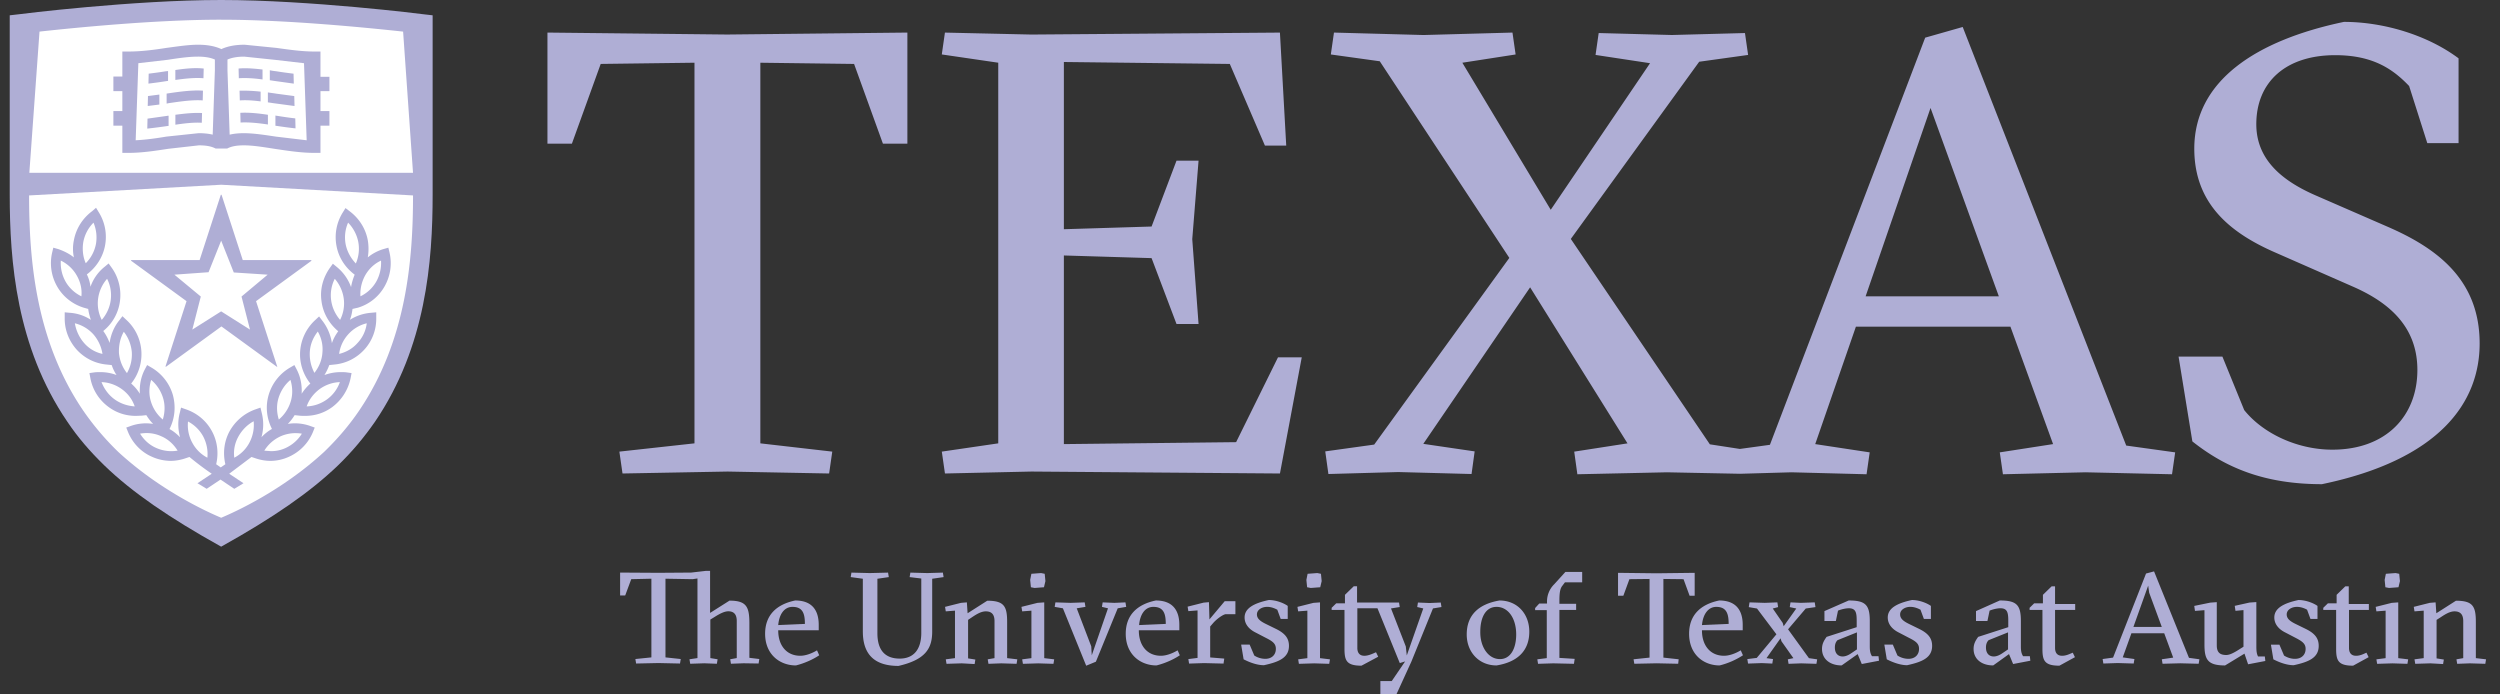 <svg xmlns="http://www.w3.org/2000/svg" width="144" height="40" fill="none" xmlns:v="https://vecta.io/nano"><rect width="100%" height="100%" fill="#333333" stroke="none"/><path d="M24.92.882v10.151.182c0 3.822-.377 8.751-3.321 13.077-.614.882-1.298 1.708-2.121 2.506l-.014.014c-1.605 1.54-3.711 2.996-6.725 4.676-3.014-1.68-5.134-3.136-6.725-4.676l-.014-.014C5.178 26 4.48 25.188 3.88 24.292.936 19.98.56 15.037.56 11.215v-1.26V.882l.488-.056C1.118.812 7.647 0 12.74 0s11.622.812 11.692.826l.488.056z" fill="#afaed5"/><path d="M12.74 1.134c-3.795 0-8.413.462-10.464.686L1.69 9.955h11.05 11.05l-.571-8.134c-2.065-.224-6.683-.686-10.479-.686zm0 9.507l-11.064.616c0 3.654.363 8.359 3.125 12.405a15.72 15.72 0 0 0 2.009 2.366c2.428 2.24 5.162 3.473 5.93 3.795.767-.322 3.502-1.555 5.93-3.795.781-.756 1.437-1.526 2.009-2.366 2.749-4.046 3.111-8.751 3.111-12.405l-11.05-.616z" fill="#fff"/><path d="M11.414 2.576c-.572 0-1.186.099-1.828.183-.712.112-1.45.209-2.19.209h-.349V4.41h-.516v.84h.516v1.148h-.516v.84h.516v1.568h.349c.795 0 1.576-.125 2.315-.237l1.744-.197c.419 0 .726.057.963.183h.67c.237-.126.544-.183.963-.183.516 0 1.115.099 1.743.197.753.112 1.535.237 2.316.237h.349V7.238h.516v-.84h-.516V5.25h.516v-.826h-.516V2.968h-.349c-.739 0-1.479-.111-2.191-.209l-1.827-.183c-.53 0-.977.084-1.34.252-.363-.168-.809-.252-1.34-.252h.001zm1.326 8.639c-.014 0-.028.014-.028.028l-1.214 3.737H7.592c-.014 0-.028.001-.042.015 0 .028 0 .042.028.042l3.167 2.31-1.214 3.765.028.014 3.196-2.324 3.194 2.324h.014c.014-.014.014-.028 0-.028l-1.214-3.751 3.168-2.31c.014 0 .028-.014.014-.042 0-.014-.014-.015-.028-.015h-3.92l-1.214-3.737c0-.014-.014-.028-.028-.028zm-7.213.756l-.223.195c-.544.406-.921.995-1.047 1.667-.07.336-.07.671 0 .993-.265-.211-.572-.364-.893-.476l-.293-.084-.07.293a2.7 2.7 0 0 0 .293 1.946c.335.588.893 1.023 1.535 1.219l.251.07c.028.21.084.419.154.629a2.51 2.51 0 0 0-1.214-.406l-.293-.028v.308c-.014.686.237 1.33.684 1.835.46.504 1.075.812 1.758.868l.265.028a2.44 2.44 0 0 0 .279.575c-.293-.112-.614-.169-.935-.169-.112 0-.223 0-.335.014l-.293.042.056.294c.126.672.502 1.261 1.061 1.667.46.336.991.504 1.563.504l.335-.014.264-.028c.112.182.237.35.391.504a2.61 2.61 0 0 0-1.269.112l-.279.099.112.279c.265.63.752 1.134 1.366 1.401a2.66 2.66 0 0 0 1.075.238c.293 0 .6-.057.879-.155l.209-.07a16.94 16.94 0 0 0 1.284.967l-.823.546.53.322.796-.533.795.533.53-.322-.823-.546 1.284-.967.208.07c.279.098.586.155.879.155.377 0 .74-.084 1.075-.238.614-.28 1.102-.771 1.368-1.401l.112-.279-.279-.099c-.405-.14-.851-.182-1.27-.112a2.71 2.71 0 0 0 .391-.504l.265.028c.112.014.223.014.335.014.572 0 1.103-.168 1.563-.504a2.78 2.78 0 0 0 1.061-1.667l.056-.294-.293-.042c-.112-.014-.223-.014-.335-.014a2.69 2.69 0 0 0-.935.169 3.12 3.12 0 0 0 .279-.575l.265-.028c.684-.056 1.298-.364 1.758-.868s.697-1.162.683-1.835v-.308l-.307.028a2.66 2.66 0 0 0-1.213.406c.084-.196.126-.419.153-.629l.307-.07a2.62 2.62 0 0 0 1.534-1.219 2.7 2.7 0 0 0 .293-1.946l-.07-.293-.293.084a2.61 2.61 0 0 0-.892.476c.056-.322.056-.657 0-.993-.126-.672-.503-1.261-1.047-1.667l-.237-.181-.154.251a2.68 2.68 0 0 0-.363 1.932c.126.672.503 1.247 1.047 1.653a3.23 3.23 0 0 0-.209.714 2.66 2.66 0 0 0-.809-1.148l-.239-.197-.181.252c-.391.56-.572 1.232-.474 1.904.084.672.433 1.287.949 1.721l.014.014c-.153.21-.279.434-.363.686-.07-.462-.251-.91-.558-1.302l-.181-.238-.223.209c-.502.462-.809 1.093-.865 1.765s.154 1.344.572 1.876l.014.014a2.88 2.88 0 0 0-.502.589c.028-.476-.056-.953-.279-1.387l-.139-.266-.265.155a2.7 2.7 0 0 0-1.214 1.554c-.195.658-.126 1.344.181 1.96v.014c-.223.126-.433.294-.6.476a2.7 2.7 0 0 0 .014-1.415l-.07-.293-.279.098c-.642.224-1.171.672-1.506 1.274-.307.574-.391 1.246-.237 1.89l-.265.183-.265-.183c.153-.644.07-1.316-.237-1.89-.321-.602-.851-1.05-1.507-1.274l-.279-.098-.07.293c-.126.462-.112.952.014 1.415-.181-.182-.377-.35-.614-.476l.014-.014c.307-.616.363-1.302.181-1.96a2.7 2.7 0 0 0-1.214-1.554l-.265-.155-.14.266c-.223.434-.306.911-.278 1.387-.14-.224-.307-.421-.502-.589l.014-.014a2.7 2.7 0 0 0 .572-1.89 2.67 2.67 0 0 0-.865-1.765l-.223-.209-.181.238c-.307.378-.488.826-.558 1.302-.085-.238-.21-.476-.364-.686l.014-.014a2.64 2.64 0 0 0 .949-1.722c.084-.672-.084-1.358-.474-1.904l-.181-.252-.237.197a2.55 2.55 0 0 0-.809 1.148 2.11 2.11 0 0 0-.209-.714c.544-.406.921-.995 1.047-1.653a2.68 2.68 0 0 0-.363-1.932l-.153-.251h.002z" fill="#afaed5"/><path d="M11.4 3.262c-.516 0-1.103.083-1.73.181l-1.701.197-.154 4.439c.586-.028 1.185-.113 1.771-.211l1.856-.197c.307 0 .572.029.809.085l.126-3.711V3.43c-.251-.112-.572-.168-.977-.168zm2.679 0c-.405 0-.712.055-.977.167v.617l.126 3.711c.237-.056.502-.085.809-.085.572 0 1.199.099 1.855.197l1.772.211-.153-4.439-1.703-.197-1.729-.181zm-8.693 9.563a2.14 2.14 0 0 0-.586 1.106c-.07.42-.028.854.14 1.232a2.14 2.14 0 0 0 .586-1.106 2.19 2.19 0 0 0-.14-1.232zm14.664 0a2.12 2.12 0 0 0-.14 1.246c.084.42.293.798.586 1.106a2.12 2.12 0 0 0 .14-1.246c-.084-.42-.293-.812-.586-1.106zm-7.311 1.036l-.726 1.819-1.968.141 1.521 1.26-.488 1.904 1.661-1.05 1.661 1.05-.488-1.904 1.506-1.26-1.952-.127-.726-1.833zM3.503 15.01a2.18 2.18 0 0 0 .279 1.218c.209.364.53.658.907.84.042-.42-.056-.84-.279-1.218-.209-.364-.53-.658-.907-.84zm18.444 0c-.391.182-.697.476-.906.84-.209.378-.307.798-.279 1.218.377-.182.697-.476.906-.84a2.21 2.21 0 0 0 .279-1.218zM6.168 16.059a2.17 2.17 0 0 0-.516 1.134 2.09 2.09 0 0 0 .209 1.232c.279-.322.461-.713.516-1.133.056-.434-.014-.855-.209-1.233zm13.115 0c-.195.378-.265.813-.209 1.233s.237.811.516 1.133a2.09 2.09 0 0 0 .209-1.232 2.17 2.17 0 0 0-.516-1.134zM4.312 18.621c.07.42.251.812.53 1.134a1.94 1.94 0 0 0 1.061.63 2.25 2.25 0 0 0-.53-1.134 2.12 2.12 0 0 0-1.061-.63zm16.813 0a2.08 2.08 0 0 0-1.061.63c-.293.322-.475.714-.53 1.134.405-.098.781-.308 1.061-.63a2 2 0 0 0 .53-1.134zm-2.819.476c-.265.336-.433.728-.46 1.162s.07.854.265 1.218c.265-.336.433-.742.46-1.162.042-.434-.056-.854-.265-1.218zm-11.175.014c-.209.364-.293.784-.279 1.218.042.434.195.826.461 1.162.209-.364.307-.784.279-1.218-.042-.434-.195-.826-.46-1.162zm1.576 2.772c-.126.406-.14.841-.014 1.247a2.18 2.18 0 0 0 .684 1.035c.126-.406.14-.84.014-1.246s-.363-.77-.684-1.036zm8.023 0c-.321.266-.558.63-.684 1.036s-.112.84.014 1.246a2.18 2.18 0 0 0 .684-1.035c.126-.406.112-.841-.014-1.247zm-10.882.127c.153.392.405.741.754.993s.754.378 1.158.406c-.14-.406-.391-.741-.74-.993s-.754-.392-1.172-.406zm13.729 0c-.419.014-.823.154-1.172.406-.335.252-.6.587-.74.993.419-.014.823-.154 1.172-.406a2.08 2.08 0 0 0 .74-.993zm-4.966 2.254c-.363.196-.67.504-.879.882s-.293.798-.237 1.218a2.06 2.06 0 0 0 .879-.882c.195-.378.279-.798.237-1.218zm-3.782.014c-.042.42.042.84.237 1.204a2.06 2.06 0 0 0 .879.882c.042-.42-.042-.84-.237-1.218-.195-.364-.503-.672-.879-.868zm-2.448.668a2.3 2.3 0 0 0-.313.032c.223.364.543.658.934.826a2.16 2.16 0 0 0 1.228.153c-.223-.364-.544-.658-.935-.826a2 2 0 0 0-.913-.185zm8.69.003a2.15 2.15 0 0 0-.912.183c-.391.182-.712.462-.935.826l.377.028a1.98 1.98 0 0 0 .851-.181c.391-.182.712-.462.935-.826a2.17 2.17 0 0 0-.316-.029z" fill="#fff"/><path d="M135.014 1.26c-5.009 1.05-8.623 3.36-8.623 7.308 0 3.22 2.136 4.886 4.731 6.006l4.366 1.918c2.163.938 3.753 2.353 3.753 4.817 0 2.646-1.8 4.592-4.897 4.592-2.023 0-4.004-.938-5.078-2.282l-1.256-3.08h-2.525l.795 4.886c1.911 1.512 4.143 2.464 7.464 2.464 6.781-1.414 9.083-4.704 9.083-8.106 0-3.696-2.483-5.503-5.329-6.735l-4.145-1.805c-1.981-.868-3.39-2.101-3.39-4.089 0-2.422 1.688-3.976 4.548-3.976 2.163 0 3.321.797 4.255 1.777l1.047 3.291h1.8V3.36c-1.799-1.344-4.324-2.099-6.599-2.099zm-21.961.294l-2.162.615-8.944 23.452-1.73.238-1.729-.266-8.009-11.831 7.395-10.206 2.817-.392-.181-1.261-4.213.113-4.213-.113-.181 1.261 3.139.476-5.72 8.443-5.092-8.47 3.069-.476-.181-1.261-5.12.141-5.162-.141-.181 1.261 2.819.392 7.463 11.326-7.784 10.753-2.819.392.181 1.303 4.032-.113 4.214.113L84.94 26l-2.958-.434 6.153-9.016 5.609 8.988-3.069.476.181 1.303 5.162-.113 4.213.085 2.958-.085 4.325.113.181-1.261-3.138-.476 2.343-6.763h8.902l2.456 6.763-3.07.476.181 1.261 4.758-.113 4.982.113.181-1.261-2.819-.392-9.418-24.109zm-81.52.321v6.399h1.409l1.659-4.592 5.401-.07v21.925l-4.326.476.181 1.26 6.055-.112 5.846.112.181-1.26-4.143-.476V3.613l5.399.07 1.661 4.592h1.409V1.876l-10.381.113-10.352-.113zm22.895 0l-.181 1.261 3.252.476v21.925l-3.251.476.181 1.26 4.982-.112 14.314.112 1.256-6.692h-1.368l-2.413 4.887-9.921.112V14.715l5.052.153 1.436 3.794h1.27l-.363-4.886.363-4.521h-1.27l-1.436 3.793-5.052.155V3.571l9.558.112 2.023 4.704h1.227l-.363-6.51-14.314.113-4.982-.113zm-43.082 2.05c-.396-.004-.817.044-1.246.107v.573c.6-.084 1.144-.14 1.619-.098l.014-.559c-.126-.014-.255-.022-.387-.023zm3.066.014c-.23-.012-.454-.012-.67.009l.014.559c.405-.028.864 0 1.366.07v-.573a11.77 11.77 0 0 0-.71-.065zm1.129.107v.575l.279.042 1.102.154-.014-.573c-.335-.042-.67-.085-1.005-.141a3.25 3.25 0 0 1-.363-.056zm-5.86.042c-.042.014-.07.014-.112.014-.335.056-.67.099-1.005.141l-.014.573a26.16 26.16 0 0 0 1.102-.154h.028v-.575zm1.516 1.127c-.505.015-1.045.092-1.6.176v.573c.028 0 .042 0 .07-.014.753-.112 1.437-.209 2.009-.167l.014-.561a5.19 5.19 0 0 0-.494-.008zm2.601.008l.014.561c.363-.028.766 0 1.199.056v-.561a9.2 9.2 0 0 0-1.213-.056zm1.631.098v.575c.126.014.265.042.391.056l1.144.154-.014-.573-1.047-.14c-.153-.028-.321-.043-.474-.071zm-6.264.127l-.642.084-.014.573.67-.084v-.573h-.014zm102.034.77l3.934 10.851h-7.674l3.74-10.851zm-97.357.279l.014.561c.46-.028 1.004.028 1.576.112v-.559c-.558-.084-1.101-.141-1.59-.113zm-2.205.014c-.474-.028-.991.029-1.535.099v.573c.558-.084 1.075-.14 1.521-.112l.014-.561zm4.227.141v.587h-.014c.377.056.768.113 1.172.155l-.014-.575c-.377-.042-.74-.098-1.088-.154-.014 0-.028 0-.056-.014zm-6.181.014c-.042 0-.07.014-.098.014l-1.088.153-.014.575a31.15 31.15 0 0 0 1.2-.155h.028v-.587h-.028zm30.952 26.219l-.825.095-1.885.014-2.207-.014v1.319h.293l.349-.939 1.16-.027v4.532l-.922.095.042.259 1.286-.028 1.242.028.043-.259-.88-.095v-4.532l1.564.027.279-.041v4.586l-.461.069.042.258.811-.027.726.027.042-.258-.419-.069v-2.219l.223-.136c.279-.177.573-.34.811-.34.307 0 .488.163.488.558v2.136l-.377.069.042.258.726-.027.866.014.042-.259-.572-.069v-1.987c0-.953-.168-1.307-1.146-1.307l-1.118.708v-2.422h-.265zm83.438.027l-.462.123-1.899 4.843-.601.082.042.259.824-.028.923.028.042-.259-.672-.095.504-1.402v.014h1.885l.517 1.401-.656.096.042.258 1.019-.027 1.062.027.042-.258-.601-.083-2.011-4.98zm-33.904.028l-.642.708a1.4 1.4 0 0 0-.419 1.047v.069h-.448l-.237.259v.122h.671v2.763l-.545.069.042.258.88-.027 1.188.027.042-.285-.88-.055v-2.762h.964v-.354h-.964v-.19c0-.49.056-.707.167-.844l.153-.204h.992v-.599h-.964zm-41.127.041l-.042.259.699.095v3.035c0 1.197.545 1.987 2.054 1.987 1.537-.354 1.941-.993 1.941-1.973v-3.048l.657-.095-.042-.259-.894.027-.978-.027-.042.259.671.081v3.13c0 .966-.447 1.483-1.243 1.483-.88 0-1.285-.53-1.285-1.455v-3.144l.656-.095-.042-.259-1.048.027-1.062-.027zm44.156.014v1.319h.307l.349-.953 1.16-.013v4.53l-.921.097.042.258 1.285-.027 1.243.027.028-.258-.88-.097v-4.53l1.16.013.349.953h.293v-1.319l-2.206.027-2.208-.027zm-33.233.013l-.558.042-.07.353.042.422.209.041.544-.041.084-.354-.042-.421-.209-.042zm15.911 0l-.559.042-.07.353.042.422.211.041.544-.041.084-.354-.042-.421-.209-.042zm62.109 0l-.56.042-.07.353.042.422.21.041.545-.041.084-.354-.042-.421-.209-.042zm-14.25.722l.056.408.727 1.973h-1.634l.851-2.381zm-45.762.041l-.504.49v.49h-.502l-.265.259v.123h.74v2.231c0 .68.112.979.978.979l.964-.516-.126-.259c-.21.095-.448.204-.671.204-.321 0-.405-.231-.405-.449v-2.286h1.16l1.285 3.156.307-.095-.769 1.129h-.656v.749V40h.922l.865-1.892 1.243-3.062.49-.081-.042-.259-.643.028-.67-.028-.042.259.349.081-.95 2.709-.056-.518-.853-2.191.504-.081-.042-.259h-2.417v-.939h-.195zm40.202 0l-.503.49v.49h-.503l-.265.259v.123h.74v2.231c0 .68.112.979.978.979l.894-.49-.125-.259c-.224.095-.392.178-.616.178-.321 0-.404-.231-.404-.449v-2.191h1.159v-.34h-1.159v-1.021h-.196zm16.916 0l-.502.49v.49h-.502l-.267.259v.123h.741v2.231c0 .68.112.979.978.979l.893-.49-.125-.259c-.21.095-.377.178-.6.178-.322 0-.405-.231-.405-.449v-2.191h1.144v-.34h-1.158v-1.021h-.197zm-62.006.789c-.894.191-1.397.49-1.397 1.007 0 .422.307.707.642.87l.601.313c.405.204.558.341.558.627 0 .313-.209.571-.614.571a1.18 1.18 0 0 1-.629-.19l-.265-.627h-.49l.141.845c.209.109.697.34 1.172.34.88-.191 1.44-.436 1.44-1.116 0-.422-.21-.707-.727-.965l-.586-.287c-.335-.163-.532-.312-.532-.557 0-.272.294-.436.587-.436.279 0 .502.123.586.164l.195.53h.406v-.748c-.224-.163-.671-.34-1.09-.34zm37.045 0c-.894.191-1.396.49-1.396 1.007 0 .422.308.707.643.87l.6.313c.405.204.559.341.559.627 0 .313-.21.571-.615.571a1.18 1.18 0 0 1-.628-.19l-.266-.627h-.489l.14.845c.209.109.712.34 1.173.34.88-.191 1.439-.436 1.439-1.116 0-.422-.209-.707-.726-.965l-.587-.287c-.335-.163-.53-.312-.53-.557 0-.272.292-.436.586-.436.279 0 .503.123.587.164l.195.53h.405v-.748c-.223-.163-.671-.34-1.09-.34zm22.267 0c-.894.191-1.397.49-1.397 1.007 0 .422.308.707.644.87l.6.313c.391.204.559.341.559.627 0 .313-.21.571-.615.571-.238 0-.46-.081-.628-.19l-.266-.627h-.489l.14.845c.209.109.698.34 1.173.34.88-.191 1.439-.436 1.439-1.116 0-.422-.209-.707-.726-.965l-.587-.287c-.335-.163-.53-.312-.53-.557 0-.272.292-.436.586-.436.279 0 .517.123.587.164l.195.53h.405v-.748c-.225-.163-.672-.34-1.09-.34h0zm-86.594.028c-1.048.218-1.733.816-1.733 1.918 0 1.184.839 1.823 1.775 1.823.489-.122.978-.34 1.341-.585l-.126-.285c-.293.177-.657.313-.964.313-.796 0-1.271-.599-1.271-1.456v-.014h2.333v-.313c0-.776-.335-1.401-1.355-1.401zm20.771 0c-1.048.218-1.732.816-1.732 1.918 0 1.184.838 1.823 1.773 1.823.489-.122.979-.34 1.342-.585l-.127-.285c-.293.177-.656.313-.963.313-.796 0-1.271-.599-1.271-1.456v-.014h2.333v-.313c0-.776-.337-1.401-1.356-1.401zm19.794 0c-1.187.204-1.885.829-1.885 1.959 0 1.007.698 1.782 1.718 1.782 1.187-.191 1.886-.829 1.886-1.945 0-1.021-.685-1.796-1.719-1.796zm12.656 0c-1.048.218-1.732.816-1.732 1.918 0 1.184.824 1.823 1.76 1.823a4.42 4.42 0 0 0 1.342-.585l-.127-.285c-.293.177-.655.313-.963.313-.796 0-1.271-.599-1.271-1.456v-.014h2.347v-.313c0-.776-.336-1.401-1.356-1.401zm7.459 0l-1.396.611v.572h.657l.125-.599c.168-.068.419-.136.628-.136.405 0 .448.272.448.721v.368l-1.733.558c-.167.231-.265.422-.265.694 0 .599.475.951 1.132.951l.922-.652.237.571.992-.19-.028-.259h-.377c-.069-.123-.126-.232-.126-.558v-1.469c0-.939-.252-1.184-1.216-1.184zm8.703 0l-1.369.611v.572h.658l.125-.599c.168-.068.419-.136.628-.136.405 0 .448.272.448.721v.368l-1.733.558c-.168.231-.265.422-.265.694 0 .599.475.951 1.131.951l.909-.652.237.571.992-.19-.028-.259h-.391c-.069-.123-.126-.232-.126-.558v-1.469c0-.939-.252-1.184-1.216-1.184zm-58.321.013l-1.132.722-.042-.627-.336.028-.921.231.042.259.53-.041v2.735l-.53.069.042.258.88-.027.74.041.042-.259-.419-.067v-2.219l.223-.15c.265-.177.531-.34.797-.34.321 0 .502.164.502.558v2.136l-.391.069.042.258.74-.027.88.027.042-.258-.586-.069v-2.082c0-.898-.168-1.225-1.146-1.225zm84.598 0l-1.131.722-.042-.627-.336.028-.921.231.041.259.531-.041v2.735l-.531.069.042.258.879-.027.727.041.042-.259-.418-.067v-2.219l.237-.15c.265-.177.53-.34.795-.34.322 0 .504.164.504.558v2.136l-.391.069.042.258.74-.027.88.027.042-.258-.587-.069v-2.082c0-.898-.167-1.225-1.145-1.225zm-70.92.028l-.88 1.048-.028-.993-.307.027-.922.232.042.258.53-.041v2.735l-.53.068.042.259.866-.028 1.118.028.042-.287-.811-.067v-1.782l.154-.178c.209-.245.545-.489.727-.53h.572v-.748h-.614zm57.144.055l-.376.027-.923.19.042.287.546-.042v1.96c0 .871.167 1.224 1.187 1.224l1.118-.68.209.613.992-.19-.028-.259h-.392c-.056-.122-.097-.232-.097-.558V34.68l-.391.027-.853.19.042.287.462-.042v2.11l-.153.095c-.294.191-.602.381-.839.381-.377 0-.546-.162-.546-.557v-2.49zm-67.539.013l-.391.028-.922.231.042.259.532-.041v2.735l-.532.069.042.258.88-.027.88.027.042-.258-.573-.069v-3.212zm.643 0l-.042.259.474.083 1.341 3.306.559-.231 1.257-3.075.488-.083-.042-.259-.642.028-.671-.028-.042.259.349.083-.935 2.707-.029-.516-.837-2.191.502-.083-.042-.259-.809.028-.88-.028zm15.24 0l-.377.028-.922.231.042.259.53-.041v2.735l-.53.069.042.258.88-.027.867.027.042-.258-.573-.069v-3.212zm24.74 0l-.042.273.474.081 1.118 1.484-1.132 1.36-.544.068.042.259.795-.028.602.028.041-.259-.376-.054.809-1.143.056.176.685.967-.321.069.042.258.725-.027.881.027.042-.258-.475-.069-1.201-1.661 1.019-1.198.559-.081-.042-.273-.797.028-.6-.028-.041.273.376.081-.727 1.021-.055-.19-.573-.831.307-.081-.041-.273-.726.028-.88-.028zm37.367 0l-.377.028-.922.231.041.259.531-.041v2.735l-.531.069.042.258.881-.027.865.027.042-.258-.572-.069v-3.212zm-92.489.259c.601 0 .712.409.712.981l-1.536.067c.056-.626.35-1.048.825-1.048zm20.785 0c.601 0 .713.409.713.981l-1.536.067c.056-.626.348-1.048.823-1.048zm19.766 0c.657 0 1.132.64 1.132 1.592 0 .803-.322 1.416-.936 1.416-.684 0-1.146-.721-1.132-1.578 0-.816.308-1.43.936-1.43zm12.656 0c.601 0 .713.409.713.981l-1.536.067c.056-.626.362-1.048.823-1.048zm8.103 1.47v.979l-.321.218c-.098.068-.294.19-.503.19-.224 0-.447-.137-.447-.518 0-.163.042-.312.154-.421l1.117-.449zm8.703 0v.979l-.321.218c-.098.068-.294.19-.503.19-.224 0-.447-.137-.447-.518 0-.163.042-.312.153-.421l1.118-.449z" fill="#afaed5"/></svg>